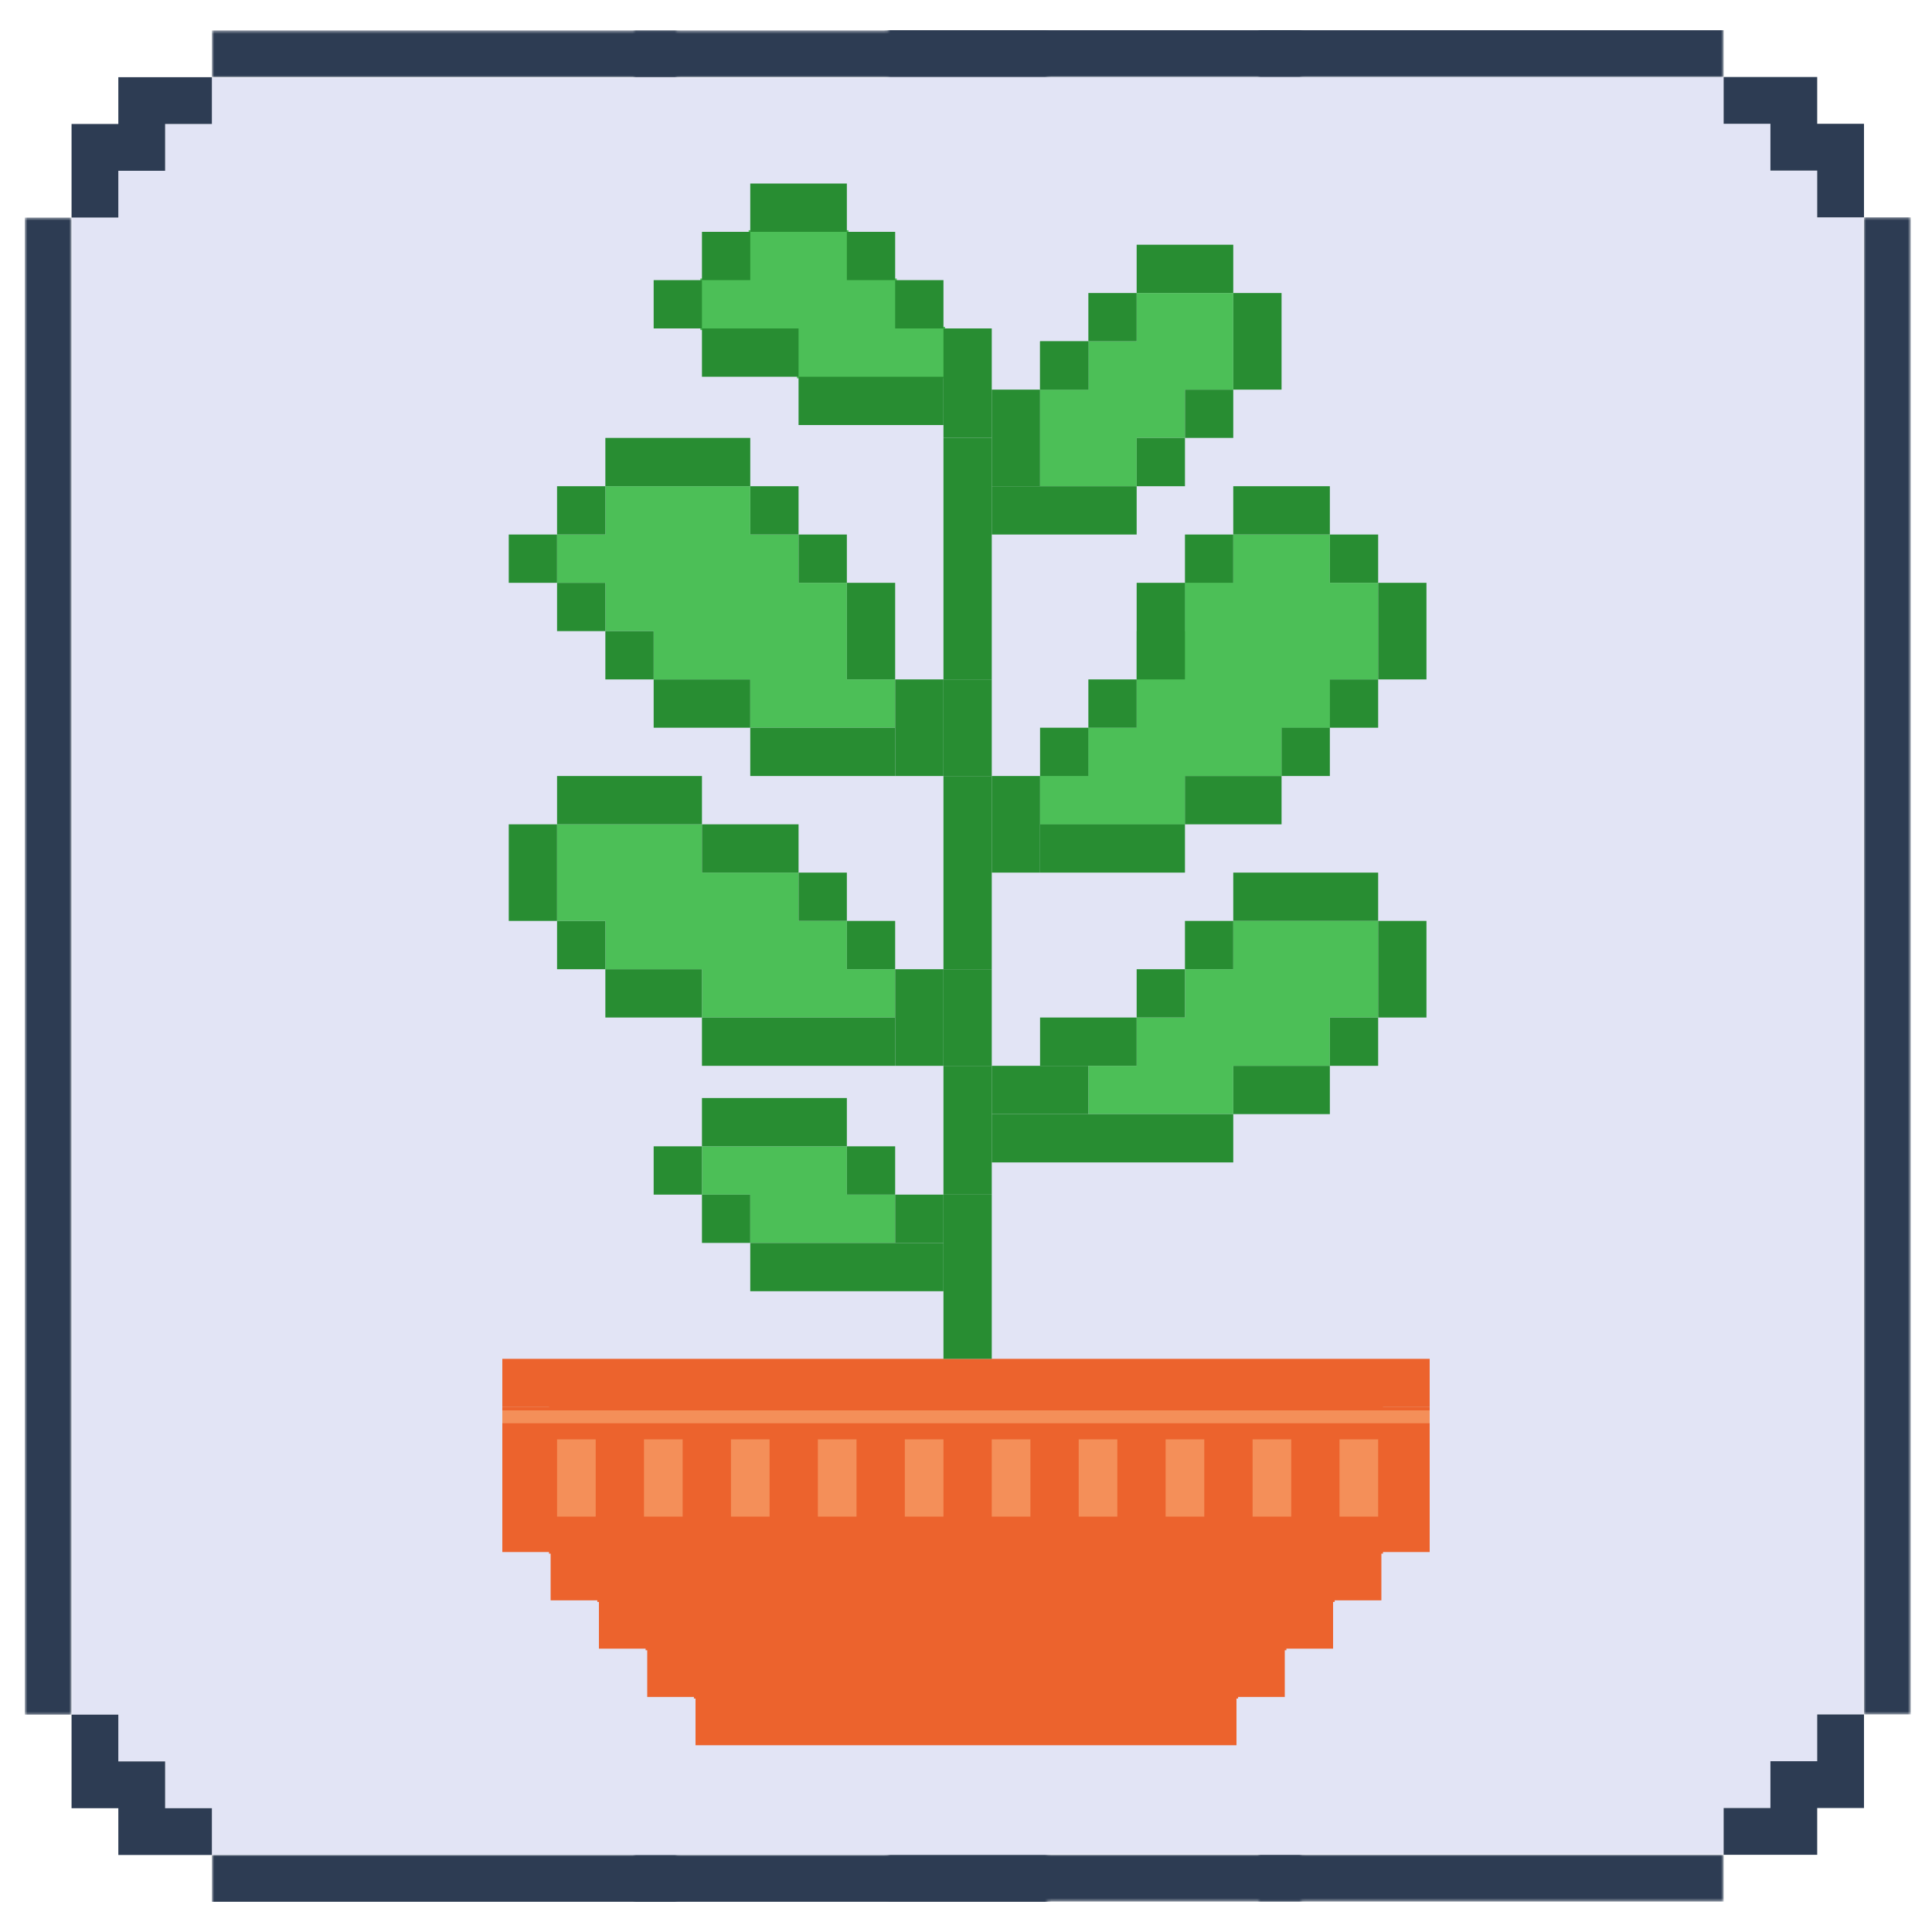 <svg width="600" height="600" viewBox="0 0 600 600" fill="none" xmlns="http://www.w3.org/2000/svg">
<g clip-path="url(#clip0_167_286)">
<g clip-path="url(#clip1_167_286)">
<mask id="mask0_167_286" style="mask-type:luminance" maskUnits="userSpaceOnUse" x="22" y="23" width="189" height="577">
<path d="M22.08 23.84H210.131V600H22.08V23.84Z" fill="white"/>
</mask>
<g mask="url(#mask0_167_286)">
<path d="M385.448 590.611V605.14H370.919V634.198H356.389V590.611H341.861V576.082H65.808V561.553H51.279V547.024H36.749V532.494H22.221V67.563H36.749V53.034H51.279V38.505H65.808V23.976H327.331V38.505H341.861V53.034H356.389V67.563H370.919V547.024H385.448V590.611Z" fill="#E2E4F5"/>
</g>
<mask id="mask1_167_286" style="mask-type:luminance" maskUnits="userSpaceOnUse" x="65" y="576" width="146" height="24">
<path d="M65.76 576H210.131V600H65.76V576Z" fill="white"/>
</mask>
<g mask="url(#mask1_167_286)">
<path d="M370.919 634.198V648.727H356.389V663.256H327.331V634.198H341.861V605.14H327.331V590.611H65.808V576.082H341.861V590.611H356.389V634.198H370.919Z" fill="#2D3C53"/>
</g>
<mask id="mask2_167_286" style="mask-type:luminance" maskUnits="userSpaceOnUse" x="65" y="9" width="146" height="15">
<path d="M65.76 9.446H210.131V24H65.76V9.446Z" fill="white"/>
</mask>
<g mask="url(#mask2_167_286)">
<path d="M65.808 9.447H327.331V23.976H65.808V9.447Z" fill="#2D3C53"/>
</g>
<path d="M65.808 561.553V576.082H36.749V561.553H22.221V532.494H36.749V547.024H51.279V561.553H65.808Z" fill="#2D3C53"/>
<path d="M65.808 23.976V38.505H51.279V53.034H36.749V67.563H22.221V38.505H36.749V23.976H65.808Z" fill="#2D3C53"/>
<mask id="mask3_167_286" style="mask-type:luminance" maskUnits="userSpaceOnUse" x="7" y="67" width="16" height="466">
<path d="M7.691 67.52H22.24V532.64H7.691V67.52Z" fill="white"/>
</mask>
<g mask="url(#mask3_167_286)">
<path d="M22.221 517.965V532.494H7.691V67.563H22.221V517.965Z" fill="#2D3C53"/>
</g>
<mask id="mask4_167_286" style="mask-type:luminance" maskUnits="userSpaceOnUse" x="196" y="23" width="130" height="577">
<path d="M196.924 23.84H325.324V600H196.924V23.84Z" fill="white"/>
</mask>
<g mask="url(#mask4_167_286)">
<path d="M447.154 590.611V605.14H432.625V634.198H418.096V590.611H403.567V576.082H127.514V561.553H112.985V547.024H98.456V532.494H83.927V67.563H98.456V53.034H112.985V38.505H127.514V23.976H389.038V38.505H403.567V53.034H418.096V67.563H432.625V547.024H447.154V590.611Z" fill="#E2E4F5"/>
</g>
<mask id="mask5_167_286" style="mask-type:luminance" maskUnits="userSpaceOnUse" x="196" y="576" width="130" height="24">
<path d="M196.924 576H325.324V600H196.924V576Z" fill="white"/>
</mask>
<g mask="url(#mask5_167_286)">
<path d="M432.625 634.198V648.727H418.096V663.256H389.037V634.198H403.567V605.14H389.037V590.611H127.514V576.082H403.567V590.611H418.096V634.198H432.625Z" fill="#2D3C53"/>
</g>
<mask id="mask6_167_286" style="mask-type:luminance" maskUnits="userSpaceOnUse" x="196" y="9" width="130" height="15">
<path d="M196.924 9.446H325.324V24H196.924V9.446Z" fill="white"/>
</mask>
<g mask="url(#mask6_167_286)">
<path d="M127.514 9.447H389.037V23.976H127.514V9.447Z" fill="#2D3C53"/>
</g>
<mask id="mask7_167_286" style="mask-type:luminance" maskUnits="userSpaceOnUse" x="390" y="0" width="189" height="577">
<path d="M390.966 -6.10352e-05H578.88V576.16H390.966V-6.10352e-05Z" fill="white"/>
</mask>
<g mask="url(#mask7_167_286)">
<path d="M215.65 9.389V-5.141H230.179V-34.199H244.708V9.389H259.237V23.918H535.29V38.447H549.819V52.976H564.348V67.505H578.878V532.436H564.348V546.965H549.819V561.494H535.29V576.023H273.766V561.494H259.237V546.965H244.708V532.436H230.179V52.976H215.65V9.389Z" fill="#E2E4F5"/>
</g>
<mask id="mask8_167_286" style="mask-type:luminance" maskUnits="userSpaceOnUse" x="390" y="0" width="146" height="24">
<path d="M390.966 -6.10352e-05H535.36V24H390.966V-6.10352e-05Z" fill="white"/>
</mask>
<g mask="url(#mask8_167_286)">
<path d="M230.179 -34.199V-48.728H244.708V-63.257H273.766V-34.199H259.237V-5.141H273.766V9.389H535.29V23.918H259.237V9.389H244.708V-34.199H230.179Z" fill="#2D3C53"/>
</g>
<mask id="mask9_167_286" style="mask-type:luminance" maskUnits="userSpaceOnUse" x="390" y="576" width="146" height="15">
<path d="M390.966 576H535.36V590.553H390.966V576Z" fill="white"/>
</mask>
<g mask="url(#mask9_167_286)">
<path d="M535.29 590.553H273.766V576.023H535.29V590.553Z" fill="#2D3C53"/>
</g>
<path d="M535.29 38.447V23.918H564.348V38.447H578.878V67.505H564.348V52.976H549.819V38.447H535.29Z" fill="#2D3C53"/>
<path d="M535.29 576.023V561.494H549.819V546.965H564.348V532.436H578.878V561.494H564.348V576.023H535.29Z" fill="#2D3C53"/>
<mask id="mask10_167_286" style="mask-type:luminance" maskUnits="userSpaceOnUse" x="578" y="67" width="16" height="466">
<path d="M578.72 67.36H593.406V532.48H578.72V67.36Z" fill="white"/>
</mask>
<g mask="url(#mask10_167_286)">
<path d="M578.877 82.034V67.505H593.406V532.436H578.877V82.034Z" fill="#2D3C53"/>
</g>
<mask id="mask11_167_286" style="mask-type:luminance" maskUnits="userSpaceOnUse" x="275" y="0" width="130" height="577">
<path d="M275.774 -6.10352e-05H404.174V576.16H275.774V-6.10352e-05Z" fill="white"/>
</mask>
<g mask="url(#mask11_167_286)">
<path d="M153.944 9.389V-5.141H168.472V-34.199H183.002V9.389H197.531V23.918H473.584V38.447H488.113V52.976H502.642V67.505H517.171V532.436H502.642V546.965H488.113V561.494H473.584V576.023H212.06V561.494H197.531V546.965H183.002V532.436H168.472V52.976H153.944V9.389Z" fill="#E2E4F5"/>
</g>
<mask id="mask12_167_286" style="mask-type:luminance" maskUnits="userSpaceOnUse" x="275" y="0" width="130" height="24">
<path d="M275.774 -6.10352e-05H404.174V24H275.774V-6.10352e-05Z" fill="white"/>
</mask>
<g mask="url(#mask12_167_286)">
<path d="M168.472 -34.199V-48.728H183.002V-63.257H212.06V-34.199H197.531V-5.141H212.06V9.389H473.584V23.918H197.531V9.389H183.002V-34.199H168.472Z" fill="#2D3C53"/>
</g>
<mask id="mask13_167_286" style="mask-type:luminance" maskUnits="userSpaceOnUse" x="275" y="576" width="130" height="15">
<path d="M275.774 576H404.174V590.553H275.774V576Z" fill="white"/>
</mask>
<g mask="url(#mask13_167_286)">
<path d="M473.584 590.553H212.06V576.023H473.584V590.553Z" fill="#2D3C53"/>
</g>
</g>
<path d="M171 482V437H429V482H414V497H399V512H384V527H216V512H201V497H186V482H171Z" fill="#EC632D" stroke="#EC632D"/>
<path d="M278 386H233V371H218V356H263V371H278V386Z" fill="#4CBF57"/>
<path d="M293 102V117H248V102H218V87H233V72H263V87H278V102H293Z" fill="#4CBF57" stroke="#4CBF57"/>
<path d="M353 331H338V346H383V331H413V316H428V286H383V301H368V316H353V331Z" fill="#4CBF57"/>
<path d="M338 241H323V256H368V241H398V226H413V196H398V181H368V196H353V226H338V241Z" fill="#4CBF57"/>
<path d="M233 151H188V166H173V181H188V196H203V211H233V226H278V211H263V181H248V166H233V151Z" fill="#4CBF57"/>
<path d="M413 166H383V181H368V211H353V226H338V241H323V256H368V241H398V226H413V211H428V181H413V166Z" fill="#4CBF57"/>
<path d="M218 256H173V286H188V301H218V316H278V301H263V286H248V271H218V256Z" fill="#4CBF57"/>
<path d="M338 121H323V151H353V136H368V121H383V91H353V106H338V121Z" fill="#4CBF57"/>
<rect x="156" y="437" width="15" height="288" transform="rotate(-90 156 437)" fill="#EC632D"/>
<rect x="216" y="542" width="15" height="168" transform="rotate(-90 216 542)" fill="#EC632D"/>
<rect x="156" y="437" width="15" height="45" fill="#EC632D"/>
<rect x="429" y="437" width="15" height="45" fill="#EC632D"/>
<rect x="171" y="482" width="15" height="15" fill="#EC632D"/>
<rect x="414" y="482" width="15" height="15" fill="#EC632D"/>
<rect x="399" y="497" width="15" height="15" fill="#EC632D"/>
<rect x="384" y="512" width="15" height="15" fill="#EC632D"/>
<rect x="186" y="497" width="15" height="15" fill="#EC632D"/>
<rect x="201" y="512" width="15" height="15" fill="#EC632D"/>
<rect x="293" y="371" width="15" height="51" fill="#288D32"/>
<rect x="233" y="401" width="15" height="60" transform="rotate(-90 233 401)" fill="#288D32"/>
<rect x="203" y="371" width="15" height="15" transform="rotate(-90 203 371)" fill="#288D32"/>
<rect x="218" y="386" width="15" height="15" transform="rotate(-90 218 386)" fill="#288D32"/>
<rect x="218" y="356" width="15" height="45" transform="rotate(-90 218 356)" fill="#288D32"/>
<rect x="278" y="371" width="15" height="15" fill="#288D32"/>
<rect x="263" y="371" width="15" height="15" transform="rotate(-90 263 371)" fill="#288D32"/>
<rect x="293" y="331" width="15" height="40" fill="#288D32"/>
<rect x="308" y="361" width="15" height="75" transform="rotate(-90 308 361)" fill="#288D32"/>
<rect x="383" y="346" width="15" height="30" transform="rotate(-90 383 346)" fill="#288D32"/>
<rect x="413" y="316" width="15" height="15" fill="#288D32"/>
<rect x="353" y="301" width="15" height="15" fill="#288D32"/>
<rect x="368" y="286" width="15" height="15" fill="#288D32"/>
<rect x="308" y="346" width="15" height="30" transform="rotate(-90 308 346)" fill="#288D32"/>
<rect x="323" y="331" width="15" height="30" transform="rotate(-90 323 331)" fill="#288D32"/>
<rect x="428" y="286" width="15" height="30" fill="#288D32"/>
<rect x="383" y="286" width="15" height="45" transform="rotate(-90 383 286)" fill="#288D32"/>
<rect x="293" y="211" width="15" height="30" fill="#288D32"/>
<rect x="278" y="211" width="15" height="30" fill="#288D32"/>
<rect x="233" y="241" width="15" height="45" transform="rotate(-90 233 241)" fill="#288D32"/>
<rect x="233" y="151" width="15" height="15" fill="#288D32"/>
<rect x="248" y="166" width="15" height="15" fill="#288D32"/>
<rect x="263" y="181" width="15" height="30" fill="#288D32"/>
<rect x="203" y="226" width="15" height="30" transform="rotate(-90 203 226)" fill="#288D32"/>
<rect x="173" y="181" width="15" height="15" fill="#288D32"/>
<rect x="188" y="196" width="15" height="15" fill="#288D32"/>
<rect x="158" y="166" width="15" height="15" fill="#288D32"/>
<rect x="173" y="151" width="15" height="15" fill="#288D32"/>
<rect x="188" y="151" width="15" height="45" transform="rotate(-90 188 151)" fill="#288D32"/>
<rect x="293" y="241" width="15" height="60" fill="#288D32"/>
<rect x="308" y="241" width="15" height="30" fill="#288D32"/>
<rect x="323" y="271" width="15" height="45" transform="rotate(-90 323 271)" fill="#288D32"/>
<rect x="368" y="256" width="15" height="30" transform="rotate(-90 368 256)" fill="#288D32"/>
<rect x="428" y="181" width="15" height="30" fill="#288D32"/>
<rect x="353" y="181" width="15" height="30" fill="#288D32"/>
<rect x="323" y="241" width="15" height="15" transform="rotate(-90 323 241)" fill="#288D32"/>
<rect x="338" y="226" width="15" height="15" transform="rotate(-90 338 226)" fill="#288D32"/>
<rect x="368" y="181" width="15" height="15" transform="rotate(-90 368 181)" fill="#288D32"/>
<rect x="398" y="241" width="15" height="15" transform="rotate(-90 398 241)" fill="#288D32"/>
<rect x="413" y="226" width="15" height="15" transform="rotate(-90 413 226)" fill="#288D32"/>
<rect x="383" y="166" width="15" height="30" transform="rotate(-90 383 166)" fill="#288D32"/>
<rect x="413" y="181" width="15" height="15" transform="rotate(-90 413 181)" fill="#288D32"/>
<rect x="293" y="301" width="15" height="30" fill="#288D32"/>
<rect x="278" y="301" width="15" height="30" fill="#288D32"/>
<rect x="218" y="331" width="15" height="60" transform="rotate(-90 218 331)" fill="#288D32"/>
<rect x="173" y="256" width="15" height="45" transform="rotate(-90 173 256)" fill="#288D32"/>
<rect x="263" y="301" width="15" height="15" transform="rotate(-90 263 301)" fill="#288D32"/>
<rect x="248" y="286" width="15" height="15" transform="rotate(-90 248 286)" fill="#288D32"/>
<rect x="218" y="271" width="15" height="30" transform="rotate(-90 218 271)" fill="#288D32"/>
<rect x="173" y="301" width="15" height="15" transform="rotate(-90 173 301)" fill="#288D32"/>
<rect x="188" y="316" width="15" height="30" transform="rotate(-90 188 316)" fill="#288D32"/>
<rect x="158" y="256" width="15" height="30" fill="#288D32"/>
<rect x="293" y="102" width="15" height="34" fill="#288D32"/>
<rect x="248" y="132" width="15" height="45" transform="rotate(-90 248 132)" fill="#288D32"/>
<rect x="203" y="102" width="15" height="15" transform="rotate(-90 203 102)" fill="#288D32"/>
<rect x="218" y="117" width="15" height="30" transform="rotate(-90 218 117)" fill="#288D32"/>
<rect x="218" y="87" width="15" height="15" transform="rotate(-90 218 87)" fill="#288D32"/>
<rect x="233" y="72" width="15" height="30" transform="rotate(-90 233 72)" fill="#288D32"/>
<rect x="278" y="87" width="15" height="15" fill="#288D32"/>
<rect x="263" y="72" width="15" height="15" fill="#288D32"/>
<rect x="293" y="136" width="15" height="75" fill="#288D32"/>
<rect x="308" y="166" width="15" height="45" transform="rotate(-90 308 166)" fill="#288D32"/>
<rect x="323" y="121" width="15" height="15" transform="rotate(-90 323 121)" fill="#288D32"/>
<rect x="323" y="121" width="15" height="15" transform="rotate(-90 323 121)" fill="#288D32"/>
<rect x="338" y="106" width="15" height="15" transform="rotate(-90 338 106)" fill="#288D32"/>
<rect x="308" y="121" width="15" height="30" fill="#288D32"/>
<rect x="353" y="91" width="15" height="30" transform="rotate(-90 353 91)" fill="#288D32"/>
<rect x="353" y="151" width="15" height="15" transform="rotate(-90 353 151)" fill="#288D32"/>
<rect x="368" y="136" width="15" height="15" transform="rotate(-90 368 136)" fill="#288D32"/>
<rect x="383" y="91" width="15" height="30" fill="#288D32"/>
<rect x="173" y="447" width="12" height="24" fill="#F48F59"/>
<rect x="200" y="447" width="12" height="24" fill="#F48F59"/>
<rect x="227" y="447" width="12" height="24" fill="#F48F59"/>
<rect x="254" y="447" width="12" height="24" fill="#F48F59"/>
<rect x="281" y="447" width="12" height="24" fill="#F48F59"/>
<rect x="308" y="447" width="12" height="24" fill="#F48F59"/>
<rect x="335" y="447" width="12" height="24" fill="#F48F59"/>
<rect x="362" y="447" width="12" height="24" fill="#F48F59"/>
<rect x="389" y="447" width="12" height="24" fill="#F48F59"/>
<rect x="416" y="447" width="12" height="24" fill="#F48F59"/>
<rect x="156" y="438" width="288" height="4" fill="#F48F59"/>
</g>
<defs>
<clipPath id="clip0_167_286">
<rect width="600" height="600" fill="white"/>
</clipPath>
<clipPath id="clip1_167_286">
<rect width="600" height="600" fill="white"/>
</clipPath>
</defs>
</svg>
